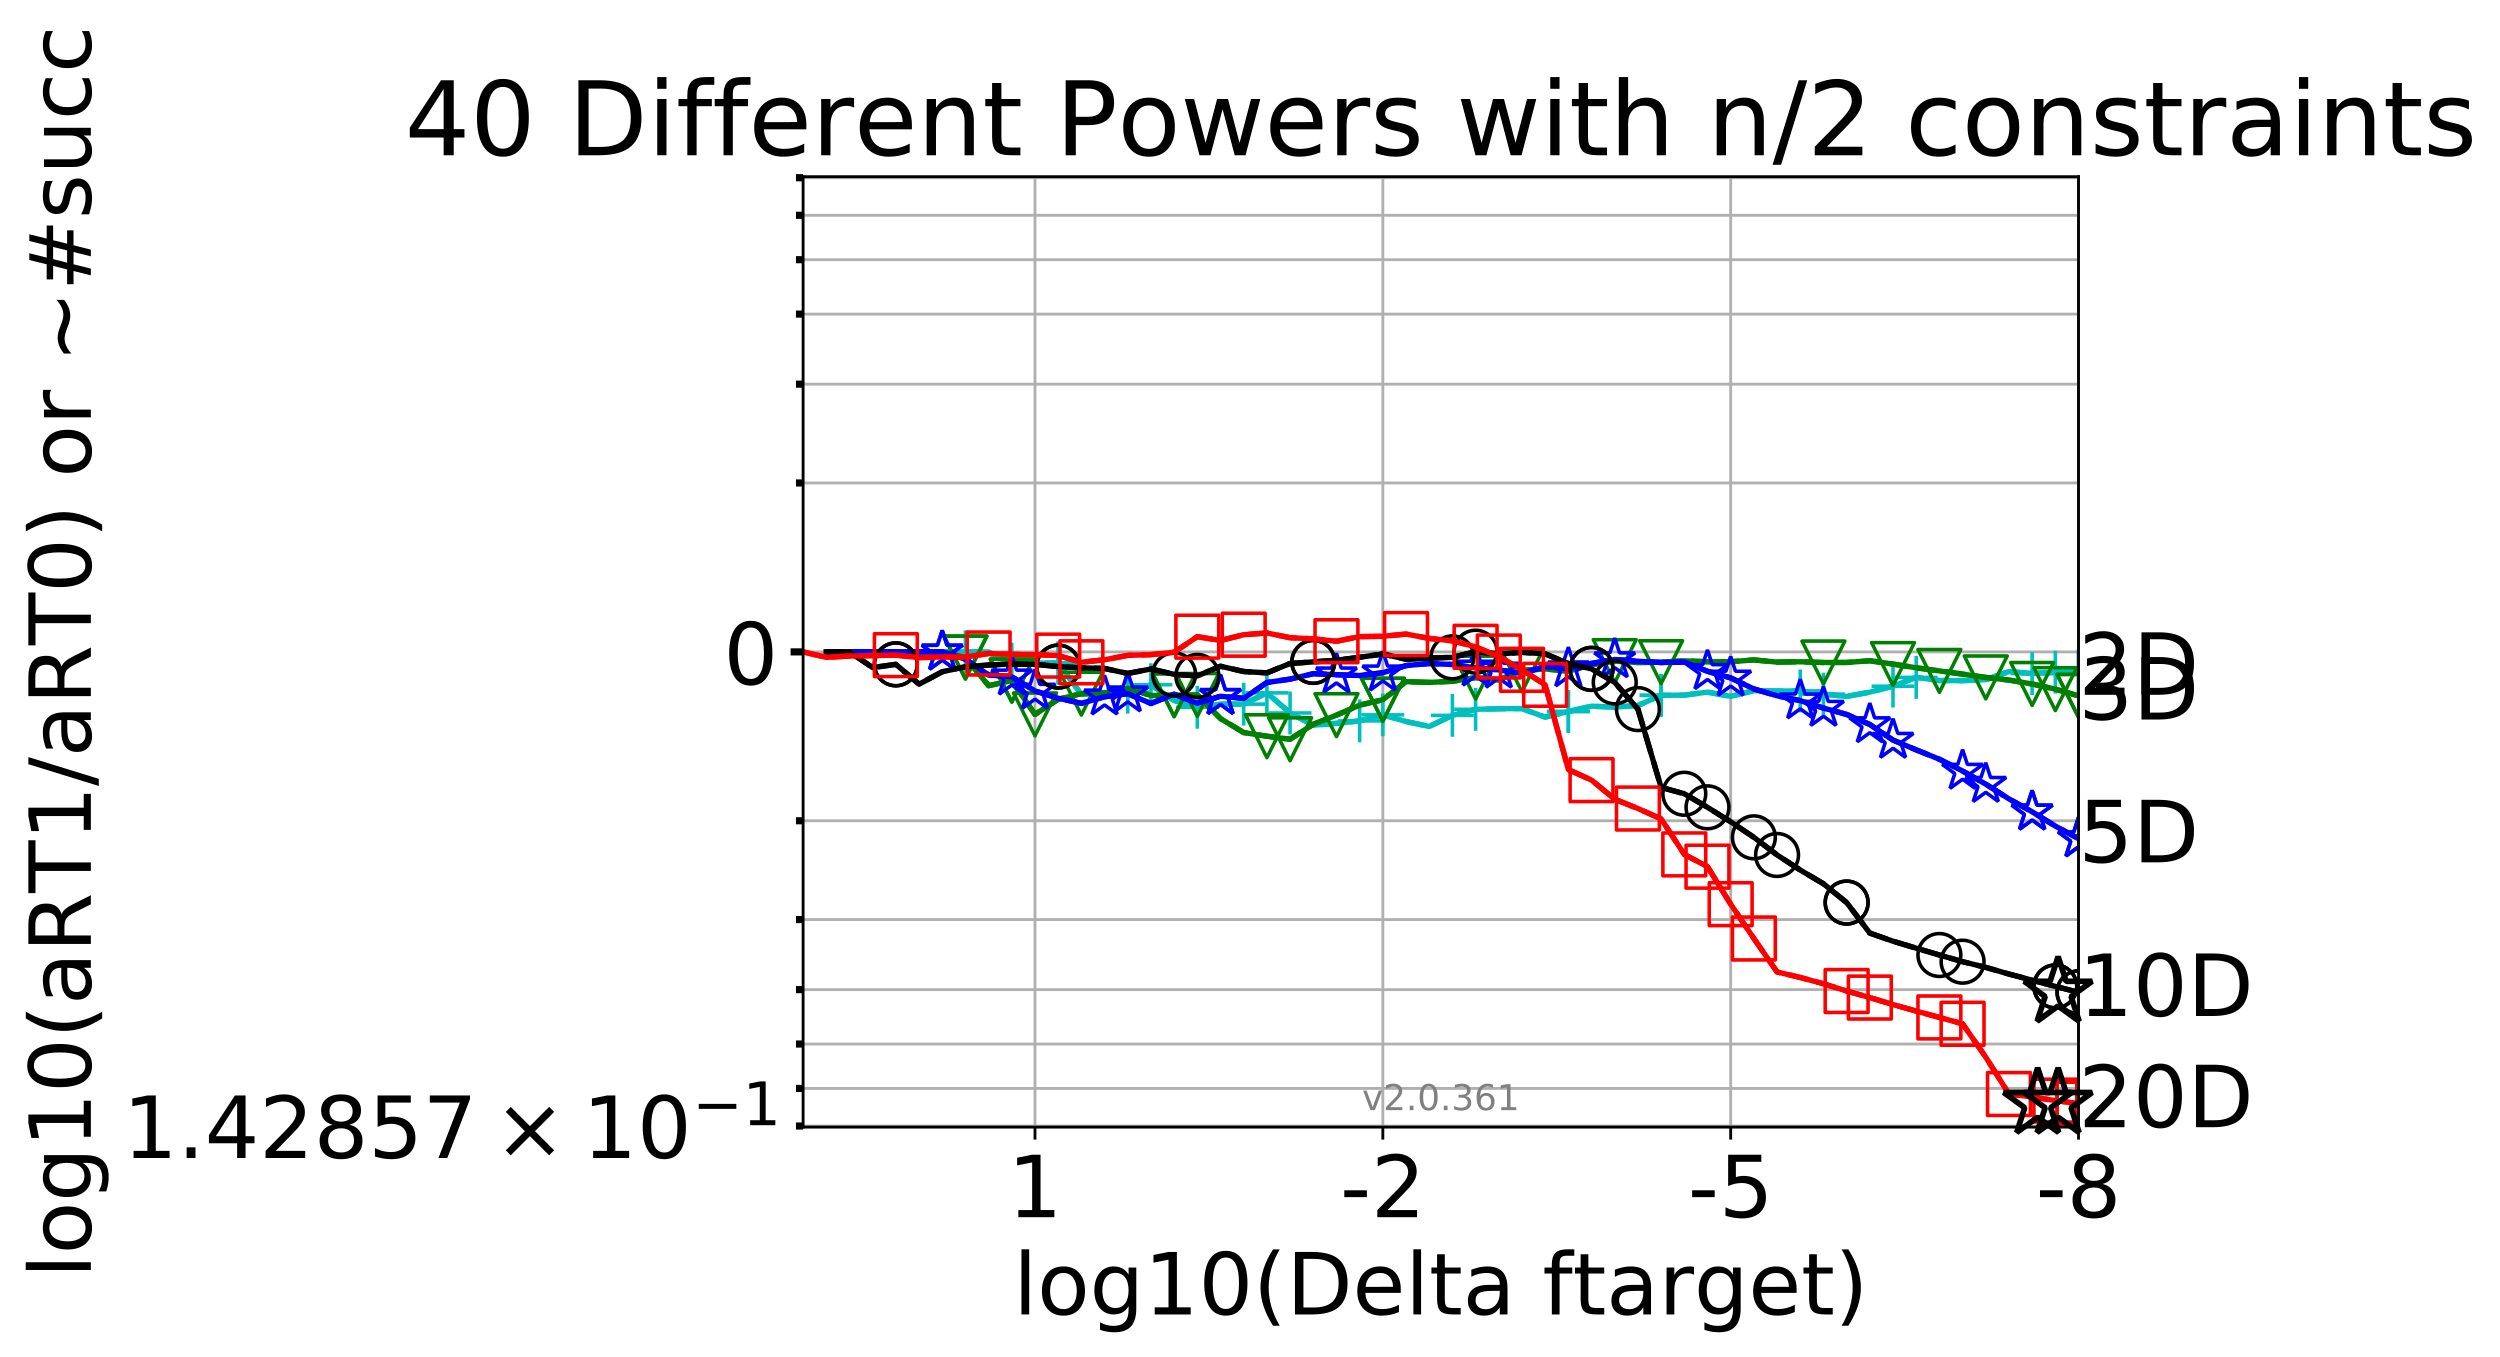 <?xml version="1.0" encoding="utf-8" standalone="no"?>
<!DOCTYPE svg PUBLIC "-//W3C//DTD SVG 1.1//EN"
  "http://www.w3.org/Graphics/SVG/1.1/DTD/svg11.dtd">
<!-- Created with matplotlib (http://matplotlib.org/) -->
<svg height="380pt" version="1.1" viewBox="0 0 700 380" width="700pt" xmlns="http://www.w3.org/2000/svg" xmlns:xlink="http://www.w3.org/1999/xlink">
 <defs>
  <style type="text/css">
*{stroke-linecap:butt;stroke-linejoin:round;}
  </style>
 </defs>
 <g id="figure_1">
  <g id="patch_1">
   <path d="M 0 380.235 
L 700.72 380.235 
L 700.72 0 
L 0 0 
z
" style="fill:#ffffff;"/>
  </g>
  <g id="axes_1">
   <g id="patch_2">
    <path d="M 224.868 315.58 
L 581.987 315.58 
L 581.987 49.468 
L 224.868 49.468 
z
" style="fill:#ffffff;"/>
   </g>
   <g id="matplotlib.axis_1">
    <g id="xtick_1">
     <g id="line2d_1">
      <path clip-path="url(#pddb34db8bb)" d="M 581.987 315.58 
L 581.987 49.468 
" style="fill:none;stroke:#b0b0b0;stroke-linecap:square;stroke-width:0.8;"/>
     </g>
     <g id="line2d_2">
      <defs>
       <path d="M 0 0 
L 0 3.5 
" id="m05d2a1a6bc" style="stroke:#000000;stroke-width:0.8;"/>
      </defs>
      <g>
       <use style="stroke:#000000;stroke-width:0.8;" x="581.987" xlink:href="#m05d2a1a6bc" y="315.58"/>
      </g>
     </g>
     <g id="text_1">
      <!-- -8 -->
      <defs>
       <path d="M 4.891 31.391 
L 31.203 31.391 
L 31.203 23.391 
L 4.891 23.391 
z
" id="DejaVuSans-2d"/>
       <path d="M 31.781 34.625 
Q 24.75 34.625 20.719 30.859 
Q 16.703 27.094 16.703 20.516 
Q 16.703 13.922 20.719 10.156 
Q 24.75 6.391 31.781 6.391 
Q 38.812 6.391 42.859 10.172 
Q 46.922 13.969 46.922 20.516 
Q 46.922 27.094 42.891 30.859 
Q 38.875 34.625 31.781 34.625 
z
M 21.922 38.812 
Q 15.578 40.375 12.031 44.719 
Q 8.5 49.078 8.5 55.328 
Q 8.5 64.062 14.719 69.141 
Q 20.953 74.219 31.781 74.219 
Q 42.672 74.219 48.875 69.141 
Q 55.078 64.062 55.078 55.328 
Q 55.078 49.078 51.531 44.719 
Q 48 40.375 41.703 38.812 
Q 48.828 37.156 52.797 32.312 
Q 56.781 27.484 56.781 20.516 
Q 56.781 9.906 50.312 4.234 
Q 43.844 -1.422 31.781 -1.422 
Q 19.734 -1.422 13.25 4.234 
Q 6.781 9.906 6.781 20.516 
Q 6.781 27.484 10.781 32.312 
Q 14.797 37.156 21.922 38.812 
z
M 18.312 54.391 
Q 18.312 48.734 21.844 45.562 
Q 25.391 42.391 31.781 42.391 
Q 38.141 42.391 41.719 45.562 
Q 45.312 48.734 45.312 54.391 
Q 45.312 60.062 41.719 63.234 
Q 38.141 66.406 31.781 66.406 
Q 25.391 66.406 21.844 63.234 
Q 18.312 60.062 18.312 54.391 
z
" id="DejaVuSans-38"/>
      </defs>
      <g transform="translate(570.023 340.816)scale(0.24 -0.24)">
       <use xlink:href="#DejaVuSans-2d"/>
       <use x="36.084" xlink:href="#DejaVuSans-38"/>
      </g>
     </g>
    </g>
    <g id="xtick_2">
     <g id="line2d_3">
      <path clip-path="url(#pddb34db8bb)" d="M 484.591 315.58 
L 484.591 49.468 
" style="fill:none;stroke:#b0b0b0;stroke-linecap:square;stroke-width:0.8;"/>
     </g>
     <g id="line2d_4">
      <g>
       <use style="stroke:#000000;stroke-width:0.8;" x="484.591" xlink:href="#m05d2a1a6bc" y="315.58"/>
      </g>
     </g>
     <g id="text_2">
      <!-- -5 -->
      <defs>
       <path d="M 10.797 72.906 
L 49.516 72.906 
L 49.516 64.594 
L 19.828 64.594 
L 19.828 46.734 
Q 21.969 47.469 24.109 47.828 
Q 26.266 48.188 28.422 48.188 
Q 40.625 48.188 47.75 41.5 
Q 54.891 34.812 54.891 23.391 
Q 54.891 11.625 47.562 5.094 
Q 40.234 -1.422 26.906 -1.422 
Q 22.312 -1.422 17.547 -0.641 
Q 12.797 0.141 7.719 1.703 
L 7.719 11.625 
Q 12.109 9.234 16.797 8.062 
Q 21.484 6.891 26.703 6.891 
Q 35.156 6.891 40.078 11.328 
Q 45.016 15.766 45.016 23.391 
Q 45.016 31 40.078 35.438 
Q 35.156 39.891 26.703 39.891 
Q 22.75 39.891 18.812 39.016 
Q 14.891 38.141 10.797 36.281 
z
" id="DejaVuSans-35"/>
      </defs>
      <g transform="translate(472.627 340.816)scale(0.24 -0.24)">
       <use xlink:href="#DejaVuSans-2d"/>
       <use x="36.084" xlink:href="#DejaVuSans-35"/>
      </g>
     </g>
    </g>
    <g id="xtick_3">
     <g id="line2d_5">
      <path clip-path="url(#pddb34db8bb)" d="M 387.195 315.58 
L 387.195 49.468 
" style="fill:none;stroke:#b0b0b0;stroke-linecap:square;stroke-width:0.8;"/>
     </g>
     <g id="line2d_6">
      <g>
       <use style="stroke:#000000;stroke-width:0.8;" x="387.195" xlink:href="#m05d2a1a6bc" y="315.58"/>
      </g>
     </g>
     <g id="text_3">
      <!-- -2 -->
      <defs>
       <path d="M 19.188 8.297 
L 53.609 8.297 
L 53.609 0 
L 7.328 0 
L 7.328 8.297 
Q 12.938 14.109 22.625 23.891 
Q 32.328 33.688 34.812 36.531 
Q 39.547 41.844 41.422 45.531 
Q 43.312 49.219 43.312 52.781 
Q 43.312 58.594 39.234 62.25 
Q 35.156 65.922 28.609 65.922 
Q 23.969 65.922 18.812 64.312 
Q 13.672 62.703 7.812 59.422 
L 7.812 69.391 
Q 13.766 71.781 18.938 73 
Q 24.125 74.219 28.422 74.219 
Q 39.75 74.219 46.484 68.547 
Q 53.219 62.891 53.219 53.422 
Q 53.219 48.922 51.531 44.891 
Q 49.859 40.875 45.406 35.406 
Q 44.188 33.984 37.641 27.219 
Q 31.109 20.453 19.188 8.297 
z
" id="DejaVuSans-32"/>
      </defs>
      <g transform="translate(375.23 340.816)scale(0.24 -0.24)">
       <use xlink:href="#DejaVuSans-2d"/>
       <use x="36.084" xlink:href="#DejaVuSans-32"/>
      </g>
     </g>
    </g>
    <g id="xtick_4">
     <g id="line2d_7">
      <path clip-path="url(#pddb34db8bb)" d="M 289.798 315.58 
L 289.798 49.468 
" style="fill:none;stroke:#b0b0b0;stroke-linecap:square;stroke-width:0.8;"/>
     </g>
     <g id="line2d_8">
      <g>
       <use style="stroke:#000000;stroke-width:0.8;" x="289.798" xlink:href="#m05d2a1a6bc" y="315.58"/>
      </g>
     </g>
     <g id="text_4">
      <!-- 1 -->
      <defs>
       <path d="M 12.406 8.297 
L 28.516 8.297 
L 28.516 63.922 
L 10.984 60.406 
L 10.984 69.391 
L 28.422 72.906 
L 38.281 72.906 
L 38.281 8.297 
L 54.391 8.297 
L 54.391 0 
L 12.406 0 
z
" id="DejaVuSans-31"/>
      </defs>
      <g transform="translate(282.163 340.816)scale(0.24 -0.24)">
       <use xlink:href="#DejaVuSans-31"/>
      </g>
     </g>
    </g>
    <g id="text_5">
     <!-- log10(Delta ftarget) -->
     <defs>
      <path d="M 9.422 75.984 
L 18.406 75.984 
L 18.406 0 
L 9.422 0 
z
" id="DejaVuSans-6c"/>
      <path d="M 30.609 48.391 
Q 23.391 48.391 19.188 42.75 
Q 14.984 37.109 14.984 27.297 
Q 14.984 17.484 19.156 11.844 
Q 23.344 6.203 30.609 6.203 
Q 37.797 6.203 41.984 11.859 
Q 46.188 17.531 46.188 27.297 
Q 46.188 37.016 41.984 42.703 
Q 37.797 48.391 30.609 48.391 
z
M 30.609 56 
Q 42.328 56 49.016 48.375 
Q 55.719 40.766 55.719 27.297 
Q 55.719 13.875 49.016 6.219 
Q 42.328 -1.422 30.609 -1.422 
Q 18.844 -1.422 12.172 6.219 
Q 5.516 13.875 5.516 27.297 
Q 5.516 40.766 12.172 48.375 
Q 18.844 56 30.609 56 
z
" id="DejaVuSans-6f"/>
      <path d="M 45.406 27.984 
Q 45.406 37.75 41.375 43.109 
Q 37.359 48.484 30.078 48.484 
Q 22.859 48.484 18.828 43.109 
Q 14.797 37.75 14.797 27.984 
Q 14.797 18.266 18.828 12.891 
Q 22.859 7.516 30.078 7.516 
Q 37.359 7.516 41.375 12.891 
Q 45.406 18.266 45.406 27.984 
z
M 54.391 6.781 
Q 54.391 -7.172 48.188 -13.984 
Q 42 -20.797 29.203 -20.797 
Q 24.469 -20.797 20.266 -20.094 
Q 16.062 -19.391 12.109 -17.922 
L 12.109 -9.188 
Q 16.062 -11.328 19.922 -12.344 
Q 23.781 -13.375 27.781 -13.375 
Q 36.625 -13.375 41.016 -8.766 
Q 45.406 -4.156 45.406 5.172 
L 45.406 9.625 
Q 42.625 4.781 38.281 2.391 
Q 33.938 0 27.875 0 
Q 17.828 0 11.672 7.656 
Q 5.516 15.328 5.516 27.984 
Q 5.516 40.672 11.672 48.328 
Q 17.828 56 27.875 56 
Q 33.938 56 38.281 53.609 
Q 42.625 51.219 45.406 46.391 
L 45.406 54.688 
L 54.391 54.688 
z
" id="DejaVuSans-67"/>
      <path d="M 31.781 66.406 
Q 24.172 66.406 20.328 58.906 
Q 16.5 51.422 16.5 36.375 
Q 16.5 21.391 20.328 13.891 
Q 24.172 6.391 31.781 6.391 
Q 39.453 6.391 43.281 13.891 
Q 47.125 21.391 47.125 36.375 
Q 47.125 51.422 43.281 58.906 
Q 39.453 66.406 31.781 66.406 
z
M 31.781 74.219 
Q 44.047 74.219 50.516 64.516 
Q 56.984 54.828 56.984 36.375 
Q 56.984 17.969 50.516 8.266 
Q 44.047 -1.422 31.781 -1.422 
Q 19.531 -1.422 13.062 8.266 
Q 6.594 17.969 6.594 36.375 
Q 6.594 54.828 13.062 64.516 
Q 19.531 74.219 31.781 74.219 
z
" id="DejaVuSans-30"/>
      <path d="M 31 75.875 
Q 24.469 64.656 21.281 53.656 
Q 18.109 42.672 18.109 31.391 
Q 18.109 20.125 21.312 9.062 
Q 24.516 -2 31 -13.188 
L 23.188 -13.188 
Q 15.875 -1.703 12.234 9.375 
Q 8.594 20.453 8.594 31.391 
Q 8.594 42.281 12.203 53.312 
Q 15.828 64.359 23.188 75.875 
z
" id="DejaVuSans-28"/>
      <path d="M 19.672 64.797 
L 19.672 8.109 
L 31.594 8.109 
Q 46.688 8.109 53.688 14.938 
Q 60.688 21.781 60.688 36.531 
Q 60.688 51.172 53.688 57.984 
Q 46.688 64.797 31.594 64.797 
z
M 9.812 72.906 
L 30.078 72.906 
Q 51.266 72.906 61.172 64.094 
Q 71.094 55.281 71.094 36.531 
Q 71.094 17.672 61.125 8.828 
Q 51.172 0 30.078 0 
L 9.812 0 
z
" id="DejaVuSans-44"/>
      <path d="M 56.203 29.594 
L 56.203 25.203 
L 14.891 25.203 
Q 15.484 15.922 20.484 11.062 
Q 25.484 6.203 34.422 6.203 
Q 39.594 6.203 44.453 7.469 
Q 49.312 8.734 54.109 11.281 
L 54.109 2.781 
Q 49.266 0.734 44.188 -0.344 
Q 39.109 -1.422 33.891 -1.422 
Q 20.797 -1.422 13.156 6.188 
Q 5.516 13.812 5.516 26.812 
Q 5.516 40.234 12.766 48.109 
Q 20.016 56 32.328 56 
Q 43.359 56 49.781 48.891 
Q 56.203 41.797 56.203 29.594 
z
M 47.219 32.234 
Q 47.125 39.594 43.094 43.984 
Q 39.062 48.391 32.422 48.391 
Q 24.906 48.391 20.391 44.141 
Q 15.875 39.891 15.188 32.172 
z
" id="DejaVuSans-65"/>
      <path d="M 18.312 70.219 
L 18.312 54.688 
L 36.812 54.688 
L 36.812 47.703 
L 18.312 47.703 
L 18.312 18.016 
Q 18.312 11.328 20.141 9.422 
Q 21.969 7.516 27.594 7.516 
L 36.812 7.516 
L 36.812 0 
L 27.594 0 
Q 17.188 0 13.234 3.875 
Q 9.281 7.766 9.281 18.016 
L 9.281 47.703 
L 2.688 47.703 
L 2.688 54.688 
L 9.281 54.688 
L 9.281 70.219 
z
" id="DejaVuSans-74"/>
      <path d="M 34.281 27.484 
Q 23.391 27.484 19.188 25 
Q 14.984 22.516 14.984 16.5 
Q 14.984 11.719 18.141 8.906 
Q 21.297 6.109 26.703 6.109 
Q 34.188 6.109 38.703 11.406 
Q 43.219 16.703 43.219 25.484 
L 43.219 27.484 
z
M 52.203 31.203 
L 52.203 0 
L 43.219 0 
L 43.219 8.297 
Q 40.141 3.328 35.547 0.953 
Q 30.953 -1.422 24.312 -1.422 
Q 15.922 -1.422 10.953 3.297 
Q 6 8.016 6 15.922 
Q 6 25.141 12.172 29.828 
Q 18.359 34.516 30.609 34.516 
L 43.219 34.516 
L 43.219 35.406 
Q 43.219 41.609 39.141 45 
Q 35.062 48.391 27.688 48.391 
Q 23 48.391 18.547 47.266 
Q 14.109 46.141 10.016 43.891 
L 10.016 52.203 
Q 14.938 54.109 19.578 55.047 
Q 24.219 56 28.609 56 
Q 40.484 56 46.344 49.844 
Q 52.203 43.703 52.203 31.203 
z
" id="DejaVuSans-61"/>
      <path id="DejaVuSans-20"/>
      <path d="M 37.109 75.984 
L 37.109 68.5 
L 28.516 68.5 
Q 23.688 68.5 21.797 66.547 
Q 19.922 64.594 19.922 59.516 
L 19.922 54.688 
L 34.719 54.688 
L 34.719 47.703 
L 19.922 47.703 
L 19.922 0 
L 10.891 0 
L 10.891 47.703 
L 2.297 47.703 
L 2.297 54.688 
L 10.891 54.688 
L 10.891 58.5 
Q 10.891 67.625 15.141 71.797 
Q 19.391 75.984 28.609 75.984 
z
" id="DejaVuSans-66"/>
      <path d="M 41.109 46.297 
Q 39.594 47.172 37.812 47.578 
Q 36.031 48 33.891 48 
Q 26.266 48 22.188 43.047 
Q 18.109 38.094 18.109 28.812 
L 18.109 0 
L 9.078 0 
L 9.078 54.688 
L 18.109 54.688 
L 18.109 46.188 
Q 20.953 51.172 25.484 53.578 
Q 30.031 56 36.531 56 
Q 37.453 56 38.578 55.875 
Q 39.703 55.766 41.062 55.516 
z
" id="DejaVuSans-72"/>
      <path d="M 8.016 75.875 
L 15.828 75.875 
Q 23.141 64.359 26.781 53.312 
Q 30.422 42.281 30.422 31.391 
Q 30.422 20.453 26.781 9.375 
Q 23.141 -1.703 15.828 -13.188 
L 8.016 -13.188 
Q 14.5 -2 17.703 9.062 
Q 20.906 20.125 20.906 31.391 
Q 20.906 42.672 17.703 53.656 
Q 14.5 64.656 8.016 75.875 
z
" id="DejaVuSans-29"/>
     </defs>
     <g transform="translate(283.752 368.043)scale(0.24 -0.24)">
      <use xlink:href="#DejaVuSans-6c"/>
      <use x="27.783" xlink:href="#DejaVuSans-6f"/>
      <use x="88.965" xlink:href="#DejaVuSans-67"/>
      <use x="152.441" xlink:href="#DejaVuSans-31"/>
      <use x="216.064" xlink:href="#DejaVuSans-30"/>
      <use x="279.688" xlink:href="#DejaVuSans-28"/>
      <use x="318.701" xlink:href="#DejaVuSans-44"/>
      <use x="395.703" xlink:href="#DejaVuSans-65"/>
      <use x="457.227" xlink:href="#DejaVuSans-6c"/>
      <use x="485.01" xlink:href="#DejaVuSans-74"/>
      <use x="524.219" xlink:href="#DejaVuSans-61"/>
      <use x="585.498" xlink:href="#DejaVuSans-20"/>
      <use x="617.285" xlink:href="#DejaVuSans-66"/>
      <use x="652.475" xlink:href="#DejaVuSans-74"/>
      <use x="691.684" xlink:href="#DejaVuSans-61"/>
      <use x="752.963" xlink:href="#DejaVuSans-72"/>
      <use x="794.061" xlink:href="#DejaVuSans-67"/>
      <use x="857.537" xlink:href="#DejaVuSans-65"/>
      <use x="919.061" xlink:href="#DejaVuSans-74"/>
      <use x="958.27" xlink:href="#DejaVuSans-29"/>
     </g>
    </g>
   </g>
   <g id="matplotlib.axis_2">
    <g id="ytick_1">
     <g id="line2d_9">
      <path clip-path="url(#pddb34db8bb)" d="M 224.868 182.524 
L 581.987 182.524 
" style="fill:none;stroke:#b0b0b0;stroke-linecap:square;stroke-width:0.8;"/>
     </g>
     <g id="line2d_10">
      <defs>
       <path d="M 0 0 
L -3.5 0 
" id="m5d6f690efb" style="stroke:#000000;stroke-width:2;"/>
      </defs>
      <g>
       <use style="stroke:#000000;stroke-width:2;" x="224.868" xlink:href="#m5d6f690efb" y="182.524"/>
      </g>
     </g>
     <g id="text_6">
      <!-- 0 -->
      <g transform="translate(202.597 191.642)scale(0.24 -0.24)">
       <use xlink:href="#DejaVuSans-30"/>
      </g>
     </g>
    </g>
    <g id="ytick_2">
     <g id="line2d_11">
      <path clip-path="url(#pddb34db8bb)" d="M 224.868 315.281 
L 581.987 315.281 
" style="fill:none;stroke:#b0b0b0;stroke-linecap:square;stroke-width:0.8;"/>
     </g>
     <g id="line2d_12">
      <defs>
       <path d="M 0 0 
L -2 0 
" id="m8160ceaca9" style="stroke:#000000;stroke-width:2;"/>
      </defs>
      <g>
       <use style="stroke:#000000;stroke-width:2;" x="224.868" xlink:href="#m8160ceaca9" y="315.281"/>
      </g>
     </g>
     <g id="text_7">
      <!-- $\mathdefault{1.42857\times10^{-1}}$ -->
      <defs>
       <path d="M 10.688 12.406 
L 21 12.406 
L 21 0 
L 10.688 0 
z
" id="DejaVuSans-2e"/>
       <path d="M 37.797 64.312 
L 12.891 25.391 
L 37.797 25.391 
z
M 35.203 72.906 
L 47.609 72.906 
L 47.609 25.391 
L 58.016 25.391 
L 58.016 17.188 
L 47.609 17.188 
L 47.609 0 
L 37.797 0 
L 37.797 17.188 
L 4.891 17.188 
L 4.891 26.703 
z
" id="DejaVuSans-34"/>
       <path d="M 8.203 72.906 
L 55.078 72.906 
L 55.078 68.703 
L 28.609 0 
L 18.312 0 
L 43.219 64.594 
L 8.203 64.594 
z
" id="DejaVuSans-37"/>
       <path d="M 70.125 53.719 
L 47.797 31.297 
L 70.125 8.984 
L 64.312 3.078 
L 41.891 25.484 
L 19.484 3.078 
L 13.719 8.984 
L 35.984 31.297 
L 13.719 53.719 
L 19.484 59.625 
L 41.891 37.203 
L 64.312 59.625 
z
" id="DejaVuSans-d7"/>
       <path d="M 10.594 35.5 
L 73.188 35.5 
L 73.188 27.203 
L 10.594 27.203 
z
" id="DejaVuSans-2212"/>
      </defs>
      <g transform="translate(34.428 324.399)scale(0.24 -0.24)">
       <use transform="translate(0 0.684)" xlink:href="#DejaVuSans-31"/>
       <use transform="translate(63.623 0.684)" xlink:href="#DejaVuSans-2e"/>
       <use transform="translate(95.41 0.684)" xlink:href="#DejaVuSans-34"/>
       <use transform="translate(159.033 0.684)" xlink:href="#DejaVuSans-32"/>
       <use transform="translate(222.656 0.684)" xlink:href="#DejaVuSans-38"/>
       <use transform="translate(286.279 0.684)" xlink:href="#DejaVuSans-35"/>
       <use transform="translate(349.793 0.684)" xlink:href="#DejaVuSans-37"/>
       <use transform="translate(432.898 0.684)" xlink:href="#DejaVuSans-d7"/>
       <use transform="translate(536.17 0.684)" xlink:href="#DejaVuSans-31"/>
       <use transform="translate(599.793 0.684)" xlink:href="#DejaVuSans-30"/>
       <use transform="translate(664.373 38.966)scale(0.7)" xlink:href="#DejaVuSans-2212"/>
       <use transform="translate(723.025 38.966)scale(0.7)" xlink:href="#DejaVuSans-31"/>
      </g>
     </g>
    </g>
    <g id="ytick_3">
     <g id="line2d_13">
      <path clip-path="url(#pddb34db8bb)" d="M 224.868 304.764 
L 581.987 304.764 
" style="fill:none;stroke:#b0b0b0;stroke-linecap:square;stroke-width:0.8;"/>
     </g>
     <g id="line2d_14">
      <g>
       <use style="stroke:#000000;stroke-width:2;" x="224.868" xlink:href="#m8160ceaca9" y="304.764"/>
      </g>
     </g>
    </g>
    <g id="ytick_4">
     <g id="line2d_15">
      <path clip-path="url(#pddb34db8bb)" d="M 224.868 292.326 
L 581.987 292.326 
" style="fill:none;stroke:#b0b0b0;stroke-linecap:square;stroke-width:0.8;"/>
     </g>
     <g id="line2d_16">
      <g>
       <use style="stroke:#000000;stroke-width:2;" x="224.868" xlink:href="#m8160ceaca9" y="292.326"/>
      </g>
     </g>
    </g>
    <g id="ytick_5">
     <g id="line2d_17">
      <path clip-path="url(#pddb34db8bb)" d="M 224.868 277.102 
L 581.987 277.102 
" style="fill:none;stroke:#b0b0b0;stroke-linecap:square;stroke-width:0.8;"/>
     </g>
     <g id="line2d_18">
      <g>
       <use style="stroke:#000000;stroke-width:2;" x="224.868" xlink:href="#m8160ceaca9" y="277.102"/>
      </g>
     </g>
    </g>
    <g id="ytick_6">
     <g id="line2d_19">
      <path clip-path="url(#pddb34db8bb)" d="M 224.868 257.475 
L 581.987 257.475 
" style="fill:none;stroke:#b0b0b0;stroke-linecap:square;stroke-width:0.8;"/>
     </g>
     <g id="line2d_20">
      <g>
       <use style="stroke:#000000;stroke-width:2;" x="224.868" xlink:href="#m8160ceaca9" y="257.475"/>
      </g>
     </g>
    </g>
    <g id="ytick_7">
     <g id="line2d_21">
      <path clip-path="url(#pddb34db8bb)" d="M 224.868 229.813 
L 581.987 229.813 
" style="fill:none;stroke:#b0b0b0;stroke-linecap:square;stroke-width:0.8;"/>
     </g>
     <g id="line2d_22">
      <g>
       <use style="stroke:#000000;stroke-width:2;" x="224.868" xlink:href="#m8160ceaca9" y="229.813"/>
      </g>
     </g>
    </g>
    <g id="ytick_8">
     <g id="line2d_23">
      <path clip-path="url(#pddb34db8bb)" d="M 224.868 135.235 
L 581.987 135.235 
" style="fill:none;stroke:#b0b0b0;stroke-linecap:square;stroke-width:0.8;"/>
     </g>
     <g id="line2d_24">
      <g>
       <use style="stroke:#000000;stroke-width:2;" x="224.868" xlink:href="#m8160ceaca9" y="135.235"/>
      </g>
     </g>
    </g>
    <g id="ytick_9">
     <g id="line2d_25">
      <path clip-path="url(#pddb34db8bb)" d="M 224.868 107.572 
L 581.987 107.572 
" style="fill:none;stroke:#b0b0b0;stroke-linecap:square;stroke-width:0.8;"/>
     </g>
     <g id="line2d_26">
      <g>
       <use style="stroke:#000000;stroke-width:2;" x="224.868" xlink:href="#m8160ceaca9" y="107.572"/>
      </g>
     </g>
    </g>
    <g id="ytick_10">
     <g id="line2d_27">
      <path clip-path="url(#pddb34db8bb)" d="M 224.868 87.945 
L 581.987 87.945 
" style="fill:none;stroke:#b0b0b0;stroke-linecap:square;stroke-width:0.8;"/>
     </g>
     <g id="line2d_28">
      <g>
       <use style="stroke:#000000;stroke-width:2;" x="224.868" xlink:href="#m8160ceaca9" y="87.945"/>
      </g>
     </g>
    </g>
    <g id="ytick_11">
     <g id="line2d_29">
      <path clip-path="url(#pddb34db8bb)" d="M 224.868 72.722 
L 581.987 72.722 
" style="fill:none;stroke:#b0b0b0;stroke-linecap:square;stroke-width:0.8;"/>
     </g>
     <g id="line2d_30">
      <g>
       <use style="stroke:#000000;stroke-width:2;" x="224.868" xlink:href="#m8160ceaca9" y="72.722"/>
      </g>
     </g>
    </g>
    <g id="ytick_12">
     <g id="line2d_31">
      <path clip-path="url(#pddb34db8bb)" d="M 224.868 60.283 
L 581.987 60.283 
" style="fill:none;stroke:#b0b0b0;stroke-linecap:square;stroke-width:0.8;"/>
     </g>
     <g id="line2d_32">
      <g>
       <use style="stroke:#000000;stroke-width:2;" x="224.868" xlink:href="#m8160ceaca9" y="60.283"/>
      </g>
     </g>
    </g>
    <g id="ytick_13">
     <g id="line2d_33">
      <path clip-path="url(#pddb34db8bb)" d="M 224.868 49.766 
L 581.987 49.766 
" style="fill:none;stroke:#b0b0b0;stroke-linecap:square;stroke-width:0.8;"/>
     </g>
     <g id="line2d_34">
      <g>
       <use style="stroke:#000000;stroke-width:2;" x="224.868" xlink:href="#m8160ceaca9" y="49.766"/>
      </g>
     </g>
    </g>
    <g id="text_8">
     <!-- log10(aRT1/aRT0) or ~#succ -->
     <defs>
      <path d="M 44.391 34.188 
Q 47.562 33.109 50.562 29.594 
Q 53.562 26.078 56.594 19.922 
L 66.609 0 
L 56 0 
L 46.688 18.703 
Q 43.062 26.031 39.672 28.422 
Q 36.281 30.812 30.422 30.812 
L 19.672 30.812 
L 19.672 0 
L 9.812 0 
L 9.812 72.906 
L 32.078 72.906 
Q 44.578 72.906 50.734 67.672 
Q 56.891 62.453 56.891 51.906 
Q 56.891 45.016 53.688 40.469 
Q 50.484 35.938 44.391 34.188 
z
M 19.672 64.797 
L 19.672 38.922 
L 32.078 38.922 
Q 39.203 38.922 42.844 42.219 
Q 46.484 45.516 46.484 51.906 
Q 46.484 58.297 42.844 61.547 
Q 39.203 64.797 32.078 64.797 
z
" id="DejaVuSans-52"/>
      <path d="M -0.297 72.906 
L 61.375 72.906 
L 61.375 64.594 
L 35.5 64.594 
L 35.5 0 
L 25.594 0 
L 25.594 64.594 
L -0.297 64.594 
z
" id="DejaVuSans-54"/>
      <path d="M 25.391 72.906 
L 33.688 72.906 
L 8.297 -9.281 
L 0 -9.281 
z
" id="DejaVuSans-2f"/>
      <path d="M 73.188 39.891 
L 73.188 31.203 
Q 68.062 27.344 63.688 25.688 
Q 59.328 24.031 54.594 24.031 
Q 49.219 24.031 42.094 26.906 
Q 41.547 27.094 41.312 27.203 
Q 40.969 27.344 40.234 27.594 
Q 32.672 30.609 28.078 30.609 
Q 23.781 30.609 19.578 28.734 
Q 15.375 26.859 10.594 22.797 
L 10.594 31.5 
Q 15.719 35.359 20.094 37.031 
Q 24.469 38.719 29.203 38.719 
Q 34.578 38.719 41.75 35.797 
Q 42.234 35.594 42.484 35.5 
Q 42.875 35.359 43.562 35.109 
Q 51.125 32.078 55.719 32.078 
Q 59.906 32.078 64.031 33.938 
Q 68.172 35.797 73.188 39.891 
z
" id="DejaVuSans-7e"/>
      <path d="M 51.125 44 
L 36.922 44 
L 32.812 27.688 
L 47.125 27.688 
z
M 43.797 71.781 
L 38.719 51.516 
L 52.984 51.516 
L 58.109 71.781 
L 65.922 71.781 
L 60.891 51.516 
L 76.125 51.516 
L 76.125 44 
L 58.984 44 
L 54.984 27.688 
L 70.516 27.688 
L 70.516 20.219 
L 53.078 20.219 
L 48 0 
L 40.188 0 
L 45.219 20.219 
L 30.906 20.219 
L 25.875 0 
L 18.016 0 
L 23.094 20.219 
L 7.719 20.219 
L 7.719 27.688 
L 24.906 27.688 
L 29 44 
L 13.281 44 
L 13.281 51.516 
L 30.906 51.516 
L 35.891 71.781 
z
" id="DejaVuSans-23"/>
      <path d="M 44.281 53.078 
L 44.281 44.578 
Q 40.484 46.531 36.375 47.5 
Q 32.281 48.484 27.875 48.484 
Q 21.188 48.484 17.844 46.438 
Q 14.5 44.391 14.5 40.281 
Q 14.5 37.156 16.891 35.375 
Q 19.281 33.594 26.516 31.984 
L 29.594 31.297 
Q 39.156 29.25 43.188 25.516 
Q 47.219 21.781 47.219 15.094 
Q 47.219 7.469 41.188 3.016 
Q 35.156 -1.422 24.609 -1.422 
Q 20.219 -1.422 15.453 -0.562 
Q 10.688 0.297 5.422 2 
L 5.422 11.281 
Q 10.406 8.688 15.234 7.391 
Q 20.062 6.109 24.812 6.109 
Q 31.156 6.109 34.562 8.281 
Q 37.984 10.453 37.984 14.406 
Q 37.984 18.062 35.516 20.016 
Q 33.062 21.969 24.703 23.781 
L 21.578 24.516 
Q 13.234 26.266 9.516 29.906 
Q 5.812 33.547 5.812 39.891 
Q 5.812 47.609 11.281 51.797 
Q 16.75 56 26.812 56 
Q 31.781 56 36.172 55.266 
Q 40.578 54.547 44.281 53.078 
z
" id="DejaVuSans-73"/>
      <path d="M 8.5 21.578 
L 8.5 54.688 
L 17.484 54.688 
L 17.484 21.922 
Q 17.484 14.156 20.5 10.266 
Q 23.531 6.391 29.594 6.391 
Q 36.859 6.391 41.078 11.031 
Q 45.312 15.672 45.312 23.688 
L 45.312 54.688 
L 54.297 54.688 
L 54.297 0 
L 45.312 0 
L 45.312 8.406 
Q 42.047 3.422 37.719 1 
Q 33.406 -1.422 27.688 -1.422 
Q 18.266 -1.422 13.375 4.438 
Q 8.5 10.297 8.5 21.578 
z
M 31.109 56 
z
" id="DejaVuSans-75"/>
      <path d="M 48.781 52.594 
L 48.781 44.188 
Q 44.969 46.297 41.141 47.344 
Q 37.312 48.391 33.406 48.391 
Q 24.656 48.391 19.812 42.844 
Q 14.984 37.312 14.984 27.297 
Q 14.984 17.281 19.812 11.734 
Q 24.656 6.203 33.406 6.203 
Q 37.312 6.203 41.141 7.25 
Q 44.969 8.297 48.781 10.406 
L 48.781 2.094 
Q 45.016 0.344 40.984 -0.531 
Q 36.969 -1.422 32.422 -1.422 
Q 20.062 -1.422 12.781 6.344 
Q 5.516 14.109 5.516 27.297 
Q 5.516 40.672 12.859 48.328 
Q 20.219 56 33.016 56 
Q 37.156 56 41.109 55.141 
Q 45.062 54.297 48.781 52.594 
z
" id="DejaVuSans-63"/>
     </defs>
     <g transform="translate(25.436 357.848)rotate(-90)scale(0.24 -0.24)">
      <use xlink:href="#DejaVuSans-6c"/>
      <use x="27.783" xlink:href="#DejaVuSans-6f"/>
      <use x="88.965" xlink:href="#DejaVuSans-67"/>
      <use x="152.441" xlink:href="#DejaVuSans-31"/>
      <use x="216.064" xlink:href="#DejaVuSans-30"/>
      <use x="279.688" xlink:href="#DejaVuSans-28"/>
      <use x="318.701" xlink:href="#DejaVuSans-61"/>
      <use x="379.98" xlink:href="#DejaVuSans-52"/>
      <use x="449.354" xlink:href="#DejaVuSans-54"/>
      <use x="510.438" xlink:href="#DejaVuSans-31"/>
      <use x="574.061" xlink:href="#DejaVuSans-2f"/>
      <use x="607.752" xlink:href="#DejaVuSans-61"/>
      <use x="669.031" xlink:href="#DejaVuSans-52"/>
      <use x="738.404" xlink:href="#DejaVuSans-54"/>
      <use x="799.488" xlink:href="#DejaVuSans-30"/>
      <use x="863.111" xlink:href="#DejaVuSans-29"/>
      <use x="902.125" xlink:href="#DejaVuSans-20"/>
      <use x="933.912" xlink:href="#DejaVuSans-6f"/>
      <use x="995.094" xlink:href="#DejaVuSans-72"/>
      <use x="1036.207" xlink:href="#DejaVuSans-20"/>
      <use x="1067.994" xlink:href="#DejaVuSans-7e"/>
      <use x="1151.783" xlink:href="#DejaVuSans-23"/>
      <use x="1235.572" xlink:href="#DejaVuSans-73"/>
      <use x="1287.672" xlink:href="#DejaVuSans-75"/>
      <use x="1351.051" xlink:href="#DejaVuSans-63"/>
      <use x="1406.031" xlink:href="#DejaVuSans-63"/>
     </g>
    </g>
   </g>
   <g id="line2d_35">
    <path clip-path="url(#pddb34db8bb)" d="M 237.854 182.524 
L 244.347 182.524 
L 250.84 182.524 
L 257.333 182.524 
L 263.826 182.524 
L 270.319 182.524 
L 276.812 182.524 
L 283.305 185.979 
L 289.798 185.661 
L 296.291 185.625 
L 302.785 194.441 
L 309.278 193.921 
L 315.771 193.803 
L 322.264 191.722 
L 328.757 196.136 
L 335.25 198.037 
L 341.743 197.148 
L 348.236 197.162 
L 354.729 194.006 
L 361.222 199.629 
L 367.716 203.07 
L 374.209 202.54 
L 380.702 201.849 
L 387.195 200.152 
L 393.688 202.028 
L 400.181 203.415 
L 406.674 200.302 
L 413.167 198.607 
L 419.66 198.456 
L 426.153 198.402 
L 432.646 200.795 
L 439.139 199.22 
L 445.633 197.723 
L 452.126 198.005 
L 458.619 197.54 
L 465.112 194.693 
L 471.605 194.634 
L 478.098 193.801 
L 484.591 194.978 
L 491.084 193.368 
L 497.577 193.49 
L 504.07 193.456 
L 510.563 194.355 
L 517.057 195.006 
L 523.55 193.803 
L 530.043 192.134 
L 536.536 189.674 
L 543.029 190.551 
L 549.522 190.584 
L 556.015 190.31 
L 562.508 188.021 
L 569.001 188.612 
L 575.494 188.212 
L 581.987 187.919 
" style="fill:none;stroke:#00bfbf;stroke-dasharray:5.55,2.4;stroke-dashoffset:0;stroke-width:1.5;"/>
   </g>
   <g id="line2d_36">
    <defs>
     <path d="M -6 0 
L 6 0 
M 0 6 
L 0 -6 
" id="m2868692080" style="stroke:#00bfbf;"/>
    </defs>
    <g clip-path="url(#pddb34db8bb)">
     <use style="fill:none;stroke:#00bfbf;" x="270.319" xlink:href="#m2868692080" y="182.524"/>
     <use style="fill:none;stroke:#00bfbf;" x="296.291" xlink:href="#m2868692080" y="185.625"/>
     <use style="fill:none;stroke:#00bfbf;" x="315.771" xlink:href="#m2868692080" y="193.803"/>
     <use style="fill:none;stroke:#00bfbf;" x="335.25" xlink:href="#m2868692080" y="198.037"/>
     <use style="fill:none;stroke:#00bfbf;" x="354.729" xlink:href="#m2868692080" y="194.006"/>
     <use style="fill:none;stroke:#00bfbf;" x="380.702" xlink:href="#m2868692080" y="201.849"/>
     <use style="fill:none;stroke:#00bfbf;" x="406.674" xlink:href="#m2868692080" y="200.302"/>
     <use style="fill:none;stroke:#00bfbf;" x="439.139" xlink:href="#m2868692080" y="199.22"/>
     <use style="fill:none;stroke:#00bfbf;" x="465.112" xlink:href="#m2868692080" y="194.693"/>
     <use style="fill:none;stroke:#00bfbf;" x="504.07" xlink:href="#m2868692080" y="193.456"/>
     <use style="fill:none;stroke:#00bfbf;" x="530.043" xlink:href="#m2868692080" y="192.134"/>
     <use style="fill:none;stroke:#00bfbf;" x="569.001" xlink:href="#m2868692080" y="188.612"/>
     <use style="fill:none;stroke:#00bfbf;" x="581.987" xlink:href="#m2868692080" y="187.919"/>
    </g>
   </g>
   <g id="line2d_37"/>
   <g id="line2d_38">
    <path clip-path="url(#pddb34db8bb)" d="M 237.854 182.524 
L 244.347 182.524 
L 250.84 182.524 
L 257.333 182.524 
L 263.826 182.524 
L 270.319 182.524 
L 276.812 182.524 
L 283.305 185.979 
L 289.798 185.661 
L 296.291 185.625 
L 302.785 194.441 
L 309.278 193.921 
L 315.771 193.803 
L 322.264 191.722 
L 328.757 196.136 
L 335.25 198.037 
L 341.743 197.148 
L 348.236 197.162 
L 354.729 194.006 
L 361.222 199.629 
L 367.716 203.07 
L 374.209 202.54 
L 380.702 201.849 
L 387.195 200.152 
L 393.688 202.028 
L 400.181 203.415 
L 406.674 200.302 
L 413.167 198.607 
L 419.66 198.456 
L 426.153 198.402 
L 432.646 200.795 
L 439.139 199.22 
L 445.633 197.723 
L 452.126 198.005 
L 458.619 197.54 
L 465.112 194.693 
L 471.605 194.634 
L 478.098 193.801 
L 484.591 194.978 
L 491.084 193.368 
L 497.577 193.49 
L 504.07 193.456 
L 510.563 194.355 
L 517.057 195.006 
L 523.55 193.803 
L 530.043 192.134 
L 536.536 189.674 
L 543.029 190.551 
L 549.522 190.584 
L 556.015 190.31 
L 562.508 188.021 
L 569.001 188.612 
L 575.494 188.212 
L 581.987 187.919 
" style="fill:none;stroke:#00bfbf;stroke-linecap:square;stroke-width:1.5;"/>
   </g>
   <g id="line2d_39">
    <g clip-path="url(#pddb34db8bb)">
     <use style="fill:none;stroke:#00bfbf;" x="283.305" xlink:href="#m2868692080" y="185.979"/>
     <use style="fill:none;stroke:#00bfbf;" x="296.291" xlink:href="#m2868692080" y="185.625"/>
     <use style="fill:none;stroke:#00bfbf;" x="322.264" xlink:href="#m2868692080" y="191.722"/>
     <use style="fill:none;stroke:#00bfbf;" x="348.236" xlink:href="#m2868692080" y="197.162"/>
     <use style="fill:none;stroke:#00bfbf;" x="361.222" xlink:href="#m2868692080" y="199.629"/>
     <use style="fill:none;stroke:#00bfbf;" x="387.195" xlink:href="#m2868692080" y="200.152"/>
     <use style="fill:none;stroke:#00bfbf;" x="413.167" xlink:href="#m2868692080" y="198.607"/>
     <use style="fill:none;stroke:#00bfbf;" x="439.139" xlink:href="#m2868692080" y="199.22"/>
     <use style="fill:none;stroke:#00bfbf;" x="465.112" xlink:href="#m2868692080" y="194.693"/>
     <use style="fill:none;stroke:#00bfbf;" x="510.563" xlink:href="#m2868692080" y="194.355"/>
     <use style="fill:none;stroke:#00bfbf;" x="536.536" xlink:href="#m2868692080" y="189.674"/>
     <use style="fill:none;stroke:#00bfbf;" x="575.494" xlink:href="#m2868692080" y="188.212"/>
     <use style="fill:none;stroke:#00bfbf;" x="581.987" xlink:href="#m2868692080" y="187.919"/>
    </g>
   </g>
   <g id="line2d_40">
    <path clip-path="url(#pddb34db8bb)" d="M 231.361 182.524 
L 237.854 182.524 
L 244.347 182.524 
L 250.84 182.524 
L 257.333 182.524 
L 263.826 182.524 
L 270.319 184.11 
L 276.812 191.996 
L 283.305 190.559 
L 289.798 200.038 
L 296.291 195.797 
L 302.785 194.211 
L 309.278 194.054 
L 315.771 192.676 
L 322.264 194.751 
L 328.757 194.642 
L 335.25 194.595 
L 341.743 201.208 
L 348.236 205.118 
L 354.729 206.141 
L 361.222 206.983 
L 367.716 202.8 
L 374.209 200.241 
L 380.702 197.434 
L 387.195 195.92 
L 393.688 190.866 
L 400.181 191.072 
L 406.674 190.761 
L 413.167 189.729 
L 419.66 190.364 
L 426.153 187.711 
L 432.646 187.31 
L 439.139 187.936 
L 445.633 186.113 
L 452.126 185.116 
L 458.619 185.511 
L 465.112 185.411 
L 471.605 185.04 
L 478.098 185.287 
L 484.591 185.283 
L 491.084 184.778 
L 497.577 185.388 
L 504.07 185.295 
L 510.563 185.503 
L 517.057 185.486 
L 523.55 185.018 
L 530.043 185.937 
L 536.536 186.983 
L 543.029 187.857 
L 549.522 188.751 
L 556.015 189.68 
L 562.508 190.425 
L 569.001 191.513 
L 575.494 192.956 
L 581.987 194.844 
" style="fill:none;stroke:#008000;stroke-dasharray:5.55,2.4;stroke-dashoffset:0;stroke-width:1.5;"/>
   </g>
   <g id="line2d_41">
    <defs>
     <path d="M -0 6 
L 6 -6 
L -6 -6 
z
" id="mf039448b6b" style="stroke:#008000;stroke-linejoin:miter;"/>
    </defs>
    <g clip-path="url(#pddb34db8bb)">
     <use style="fill:none;stroke:#008000;stroke-linejoin:miter;" x="270.319" xlink:href="#mf039448b6b" y="184.11"/>
     <use style="fill:none;stroke:#008000;stroke-linejoin:miter;" x="283.305" xlink:href="#mf039448b6b" y="190.559"/>
     <use style="fill:none;stroke:#008000;stroke-linejoin:miter;" x="289.798" xlink:href="#mf039448b6b" y="200.038"/>
     <use style="fill:none;stroke:#008000;stroke-linejoin:miter;" x="328.757" xlink:href="#mf039448b6b" y="194.642"/>
     <use style="fill:none;stroke:#008000;stroke-linejoin:miter;" x="335.25" xlink:href="#mf039448b6b" y="194.595"/>
     <use style="fill:none;stroke:#008000;stroke-linejoin:miter;" x="361.222" xlink:href="#mf039448b6b" y="206.983"/>
     <use style="fill:none;stroke:#008000;stroke-linejoin:miter;" x="387.195" xlink:href="#mf039448b6b" y="195.92"/>
     <use style="fill:none;stroke:#008000;stroke-linejoin:miter;" x="413.167" xlink:href="#mf039448b6b" y="189.729"/>
     <use style="fill:none;stroke:#008000;stroke-linejoin:miter;" x="452.126" xlink:href="#mf039448b6b" y="185.116"/>
     <use style="fill:none;stroke:#008000;stroke-linejoin:miter;" x="510.563" xlink:href="#mf039448b6b" y="185.503"/>
     <use style="fill:none;stroke:#008000;stroke-linejoin:miter;" x="543.029" xlink:href="#mf039448b6b" y="187.857"/>
     <use style="fill:none;stroke:#008000;stroke-linejoin:miter;" x="569.001" xlink:href="#mf039448b6b" y="191.513"/>
     <use style="fill:none;stroke:#008000;stroke-linejoin:miter;" x="581.987" xlink:href="#mf039448b6b" y="194.844"/>
    </g>
   </g>
   <g id="line2d_42"/>
   <g id="line2d_43">
    <path clip-path="url(#pddb34db8bb)" d="M 231.361 182.524 
L 237.854 182.524 
L 244.347 182.524 
L 250.84 182.524 
L 257.333 182.524 
L 263.826 182.524 
L 270.319 184.11 
L 276.812 191.996 
L 283.305 190.559 
L 289.798 200.038 
L 296.291 195.797 
L 302.785 194.211 
L 309.278 194.054 
L 315.771 192.676 
L 322.264 194.751 
L 328.757 194.642 
L 335.25 194.595 
L 341.743 201.208 
L 348.236 205.118 
L 354.729 206.141 
L 361.222 206.983 
L 367.716 202.8 
L 374.209 200.241 
L 380.702 197.434 
L 387.195 195.92 
L 393.688 190.866 
L 400.181 191.072 
L 406.674 190.761 
L 413.167 189.729 
L 419.66 190.364 
L 426.153 187.711 
L 432.646 187.31 
L 439.139 187.936 
L 445.633 186.113 
L 452.126 185.116 
L 458.619 185.511 
L 465.112 185.411 
L 471.605 185.04 
L 478.098 185.287 
L 484.591 185.283 
L 491.084 184.778 
L 497.577 185.388 
L 504.07 185.295 
L 510.563 185.503 
L 517.057 185.486 
L 523.55 185.018 
L 530.043 185.937 
L 536.536 186.983 
L 543.029 187.857 
L 549.522 188.751 
L 556.015 189.68 
L 562.508 190.425 
L 569.001 191.513 
L 575.494 192.956 
L 581.987 194.844 
" style="fill:none;stroke:#008000;stroke-linecap:square;stroke-width:1.5;"/>
   </g>
   <g id="line2d_44">
    <g clip-path="url(#pddb34db8bb)">
     <use style="fill:none;stroke:#008000;stroke-linejoin:miter;" x="270.319" xlink:href="#mf039448b6b" y="184.11"/>
     <use style="fill:none;stroke:#008000;stroke-linejoin:miter;" x="283.305" xlink:href="#mf039448b6b" y="190.559"/>
     <use style="fill:none;stroke:#008000;stroke-linejoin:miter;" x="302.785" xlink:href="#mf039448b6b" y="194.211"/>
     <use style="fill:none;stroke:#008000;stroke-linejoin:miter;" x="328.757" xlink:href="#mf039448b6b" y="194.642"/>
     <use style="fill:none;stroke:#008000;stroke-linejoin:miter;" x="354.729" xlink:href="#mf039448b6b" y="206.141"/>
     <use style="fill:none;stroke:#008000;stroke-linejoin:miter;" x="374.209" xlink:href="#mf039448b6b" y="200.241"/>
     <use style="fill:none;stroke:#008000;stroke-linejoin:miter;" x="387.195" xlink:href="#mf039448b6b" y="195.92"/>
     <use style="fill:none;stroke:#008000;stroke-linejoin:miter;" x="426.153" xlink:href="#mf039448b6b" y="187.711"/>
     <use style="fill:none;stroke:#008000;stroke-linejoin:miter;" x="465.112" xlink:href="#mf039448b6b" y="185.411"/>
     <use style="fill:none;stroke:#008000;stroke-linejoin:miter;" x="530.043" xlink:href="#mf039448b6b" y="185.937"/>
     <use style="fill:none;stroke:#008000;stroke-linejoin:miter;" x="556.015" xlink:href="#mf039448b6b" y="189.68"/>
     <use style="fill:none;stroke:#008000;stroke-linejoin:miter;" x="575.494" xlink:href="#mf039448b6b" y="192.956"/>
     <use style="fill:none;stroke:#008000;stroke-linejoin:miter;" x="581.987" xlink:href="#mf039448b6b" y="194.844"/>
    </g>
   </g>
   <g id="line2d_45">
    <path clip-path="url(#pddb34db8bb)" d="M 237.854 182.524 
L 244.347 182.524 
L 250.84 182.524 
L 257.333 182.524 
L 263.826 182.524 
L 270.319 184.567 
L 276.812 188.975 
L 283.305 189.502 
L 289.798 193.463 
L 296.291 195.512 
L 302.785 196.928 
L 309.278 195.094 
L 315.771 194.231 
L 322.264 196.968 
L 328.757 194.383 
L 335.25 196.917 
L 341.743 194.951 
L 348.236 195.536 
L 354.729 191.105 
L 361.222 190.151 
L 367.716 188.636 
L 374.209 188.916 
L 380.702 189.146 
L 387.195 188.363 
L 393.688 186.365 
L 400.181 185.785 
L 406.674 186.06 
L 413.167 186.998 
L 419.66 187.573 
L 426.153 188.501 
L 432.646 186.647 
L 439.139 187.201 
L 445.633 185.75 
L 452.126 184.664 
L 458.619 185.155 
L 465.112 185.513 
L 471.605 185.385 
L 478.098 187.965 
L 484.591 189.809 
L 491.084 192.902 
L 497.577 194.813 
L 504.07 196.182 
L 510.563 198.257 
L 517.057 200.043 
L 523.55 202.858 
L 530.043 207.225 
L 536.536 209.963 
L 543.029 212.583 
L 549.522 215.89 
L 556.015 219.564 
L 562.508 223.692 
L 569.001 227.312 
L 575.494 231.302 
L 581.987 234.823 
" style="fill:none;stroke:#0000ff;stroke-dasharray:5.55,2.4;stroke-dashoffset:0;stroke-width:1.5;"/>
   </g>
   <g id="line2d_46">
    <defs>
     <path d="M 0 -6 
L -1.347 -1.854 
L -5.706 -1.854 
L -2.18 0.708 
L -3.527 4.854 
L -0 2.292 
L 3.527 4.854 
L 2.18 0.708 
L 5.706 -1.854 
L 1.347 -1.854 
z
" id="mb722b52b42" style="stroke:#0000ff;stroke-linejoin:bevel;"/>
    </defs>
    <g clip-path="url(#pddb34db8bb)">
     <use style="fill:none;stroke:#0000ff;stroke-linejoin:bevel;" x="263.826" xlink:href="#mb722b52b42" y="182.524"/>
     <use style="fill:none;stroke:#0000ff;stroke-linejoin:bevel;" x="283.305" xlink:href="#mb722b52b42" y="189.502"/>
     <use style="fill:none;stroke:#0000ff;stroke-linejoin:bevel;" x="309.278" xlink:href="#mb722b52b42" y="195.094"/>
     <use style="fill:none;stroke:#0000ff;stroke-linejoin:bevel;" x="341.743" xlink:href="#mb722b52b42" y="194.951"/>
     <use style="fill:none;stroke:#0000ff;stroke-linejoin:bevel;" x="374.209" xlink:href="#mb722b52b42" y="188.916"/>
     <use style="fill:none;stroke:#0000ff;stroke-linejoin:bevel;" x="413.167" xlink:href="#mb722b52b42" y="186.998"/>
     <use style="fill:none;stroke:#0000ff;stroke-linejoin:bevel;" x="439.139" xlink:href="#mb722b52b42" y="187.201"/>
     <use style="fill:none;stroke:#0000ff;stroke-linejoin:bevel;" x="478.098" xlink:href="#mb722b52b42" y="187.965"/>
     <use style="fill:none;stroke:#0000ff;stroke-linejoin:bevel;" x="504.07" xlink:href="#mb722b52b42" y="196.182"/>
     <use style="fill:none;stroke:#0000ff;stroke-linejoin:bevel;" x="523.55" xlink:href="#mb722b52b42" y="202.858"/>
     <use style="fill:none;stroke:#0000ff;stroke-linejoin:bevel;" x="549.522" xlink:href="#mb722b52b42" y="215.89"/>
     <use style="fill:none;stroke:#0000ff;stroke-linejoin:bevel;" x="569.001" xlink:href="#mb722b52b42" y="227.312"/>
     <use style="fill:none;stroke:#0000ff;stroke-linejoin:bevel;" x="581.987" xlink:href="#mb722b52b42" y="234.823"/>
    </g>
   </g>
   <g id="line2d_47"/>
   <g id="line2d_48">
    <path clip-path="url(#pddb34db8bb)" d="M 237.854 182.524 
L 244.347 182.524 
L 250.84 182.524 
L 257.333 182.524 
L 263.826 182.524 
L 270.319 184.567 
L 276.812 188.975 
L 283.305 189.502 
L 289.798 193.463 
L 296.291 195.512 
L 302.785 196.928 
L 309.278 195.094 
L 315.771 194.231 
L 322.264 196.968 
L 328.757 194.383 
L 335.25 196.917 
L 341.743 194.951 
L 348.236 195.536 
L 354.729 191.105 
L 361.222 190.151 
L 367.716 188.636 
L 374.209 188.916 
L 380.702 189.146 
L 387.195 188.363 
L 393.688 186.365 
L 400.181 185.785 
L 406.674 186.06 
L 413.167 186.998 
L 419.66 187.573 
L 426.153 188.501 
L 432.646 186.647 
L 439.139 187.201 
L 445.633 185.75 
L 452.126 184.664 
L 458.619 185.155 
L 465.112 185.513 
L 471.605 185.385 
L 478.098 187.965 
L 484.591 189.809 
L 491.084 192.902 
L 497.577 194.813 
L 504.07 196.182 
L 510.563 198.257 
L 517.057 200.043 
L 523.55 202.858 
L 530.043 207.225 
L 536.536 209.963 
L 543.029 212.583 
L 549.522 215.89 
L 556.015 219.564 
L 562.508 223.692 
L 569.001 227.312 
L 575.494 231.302 
L 581.987 234.823 
" style="fill:none;stroke:#0000ff;stroke-linecap:square;stroke-width:1.5;"/>
   </g>
   <g id="line2d_49">
    <g clip-path="url(#pddb34db8bb)">
     <use style="fill:none;stroke:#0000ff;stroke-linejoin:bevel;" x="263.826" xlink:href="#mb722b52b42" y="182.524"/>
     <use style="fill:none;stroke:#0000ff;stroke-linejoin:bevel;" x="289.798" xlink:href="#mb722b52b42" y="193.463"/>
     <use style="fill:none;stroke:#0000ff;stroke-linejoin:bevel;" x="315.771" xlink:href="#mb722b52b42" y="194.231"/>
     <use style="fill:none;stroke:#0000ff;stroke-linejoin:bevel;" x="341.743" xlink:href="#mb722b52b42" y="194.951"/>
     <use style="fill:none;stroke:#0000ff;stroke-linejoin:bevel;" x="387.195" xlink:href="#mb722b52b42" y="188.363"/>
     <use style="fill:none;stroke:#0000ff;stroke-linejoin:bevel;" x="419.66" xlink:href="#mb722b52b42" y="187.573"/>
     <use style="fill:none;stroke:#0000ff;stroke-linejoin:bevel;" x="452.126" xlink:href="#mb722b52b42" y="184.664"/>
     <use style="fill:none;stroke:#0000ff;stroke-linejoin:bevel;" x="484.591" xlink:href="#mb722b52b42" y="189.809"/>
     <use style="fill:none;stroke:#0000ff;stroke-linejoin:bevel;" x="510.563" xlink:href="#mb722b52b42" y="198.257"/>
     <use style="fill:none;stroke:#0000ff;stroke-linejoin:bevel;" x="530.043" xlink:href="#mb722b52b42" y="207.225"/>
     <use style="fill:none;stroke:#0000ff;stroke-linejoin:bevel;" x="556.015" xlink:href="#mb722b52b42" y="219.564"/>
     <use style="fill:none;stroke:#0000ff;stroke-linejoin:bevel;" x="569.001" xlink:href="#mb722b52b42" y="227.312"/>
     <use style="fill:none;stroke:#0000ff;stroke-linejoin:bevel;" x="581.987" xlink:href="#mb722b52b42" y="234.823"/>
    </g>
   </g>
   <g id="line2d_50">
    <path clip-path="url(#pddb34db8bb)" d="M 231.361 182.524 
L 237.854 182.524 
L 244.347 186.927 
L 250.84 186.012 
L 257.333 191.567 
L 263.826 188.092 
L 270.319 186.685 
L 276.812 186.214 
L 283.305 185.894 
L 289.798 186.007 
L 296.291 186.637 
L 302.785 186.996 
L 309.278 187.17 
L 315.771 188.568 
L 322.264 187.31 
L 328.757 188.819 
L 335.25 189.254 
L 341.743 186.544 
L 348.236 188.021 
L 354.729 188.399 
L 361.222 185.779 
L 367.716 185.326 
L 374.209 184.865 
L 380.702 184.038 
L 387.195 183.118 
L 393.688 184.583 
L 400.181 184.271 
L 406.674 184.055 
L 413.167 182.469 
L 419.66 183.099 
L 426.153 182.655 
L 432.646 183.071 
L 439.139 185.773 
L 445.633 187.293 
L 452.126 191.073 
L 458.619 198.546 
L 465.112 220.472 
L 471.605 222.252 
L 478.098 226.052 
L 484.591 230.108 
L 491.084 234.451 
L 497.577 239.393 
L 504.07 243.616 
L 510.563 247.454 
L 517.057 252.715 
L 523.55 261.269 
L 530.043 263.543 
L 536.536 265.493 
L 543.029 267.403 
L 549.522 269.272 
L 556.015 270.866 
L 562.508 272.741 
L 569.001 274.447 
L 575.494 276.197 
L 581.987 277.852 
" style="fill:none;stroke:#000000;stroke-dasharray:5.55,2.4;stroke-dashoffset:0;stroke-width:1.5;"/>
   </g>
   <g id="line2d_51">
    <defs>
     <path d="M 0 6 
C 1.591 6 3.117 5.368 4.243 4.243 
C 5.368 3.117 6 1.591 6 0 
C 6 -1.591 5.368 -3.117 4.243 -4.243 
C 3.117 -5.368 1.591 -6 0 -6 
C -1.591 -6 -3.117 -5.368 -4.243 -4.243 
C -5.368 -3.117 -6 -1.591 -6 0 
C -6 1.591 -5.368 3.117 -4.243 4.243 
C -3.117 5.368 -1.591 6 0 6 
z
" id="m5fe246a162" style="stroke:#000000;"/>
    </defs>
    <g clip-path="url(#pddb34db8bb)">
     <use style="fill:none;stroke:#000000;" x="250.84" xlink:href="#m5fe246a162" y="186.012"/>
     <use style="fill:none;stroke:#000000;" x="296.291" xlink:href="#m5fe246a162" y="186.637"/>
     <use style="fill:none;stroke:#000000;" x="328.757" xlink:href="#m5fe246a162" y="188.819"/>
     <use style="fill:none;stroke:#000000;" x="367.716" xlink:href="#m5fe246a162" y="185.326"/>
     <use style="fill:none;stroke:#000000;" x="413.167" xlink:href="#m5fe246a162" y="182.469"/>
     <use style="fill:none;stroke:#000000;" x="445.633" xlink:href="#m5fe246a162" y="187.293"/>
     <use style="fill:none;stroke:#000000;" x="452.126" xlink:href="#m5fe246a162" y="191.073"/>
     <use style="fill:none;stroke:#000000;" x="471.605" xlink:href="#m5fe246a162" y="222.252"/>
     <use style="fill:none;stroke:#000000;" x="491.084" xlink:href="#m5fe246a162" y="234.451"/>
     <use style="fill:none;stroke:#000000;" x="517.057" xlink:href="#m5fe246a162" y="252.715"/>
     <use style="fill:none;stroke:#000000;" x="543.029" xlink:href="#m5fe246a162" y="267.403"/>
     <use style="fill:none;stroke:#000000;" x="575.494" xlink:href="#m5fe246a162" y="276.197"/>
     <use style="fill:none;stroke:#000000;" x="581.987" xlink:href="#m5fe246a162" y="277.852"/>
    </g>
   </g>
   <g id="line2d_52"/>
   <g id="line2d_53">
    <path clip-path="url(#pddb34db8bb)" d="M 231.361 182.524 
L 237.854 182.524 
L 244.347 186.927 
L 250.84 186.012 
L 257.333 191.567 
L 263.826 188.092 
L 270.319 186.685 
L 276.812 186.214 
L 283.305 185.894 
L 289.798 186.007 
L 296.291 186.637 
L 302.785 186.996 
L 309.278 187.17 
L 315.771 188.568 
L 322.264 187.31 
L 328.757 188.819 
L 335.25 189.254 
L 341.743 186.544 
L 348.236 188.021 
L 354.729 188.399 
L 361.222 185.779 
L 367.716 185.326 
L 374.209 184.865 
L 380.702 184.038 
L 387.195 183.118 
L 393.688 184.583 
L 400.181 184.271 
L 406.674 184.055 
L 413.167 182.469 
L 419.66 183.099 
L 426.153 182.655 
L 432.646 183.071 
L 439.139 185.773 
L 445.633 187.293 
L 452.126 191.073 
L 458.619 198.546 
L 465.112 220.472 
L 471.605 222.252 
L 478.098 226.052 
L 484.591 230.108 
L 491.084 234.451 
L 497.577 239.393 
L 504.07 243.616 
L 510.563 247.454 
L 517.057 252.715 
L 523.55 261.269 
L 530.043 263.543 
L 536.536 265.493 
L 543.029 267.403 
L 549.522 269.272 
L 556.015 270.866 
L 562.508 272.741 
L 569.001 274.447 
L 575.494 276.197 
L 581.987 277.852 
" style="fill:none;stroke:#000000;stroke-linecap:square;stroke-width:1.5;"/>
   </g>
   <g id="line2d_54">
    <g clip-path="url(#pddb34db8bb)">
     <use style="fill:none;stroke:#000000;" x="250.84" xlink:href="#m5fe246a162" y="186.012"/>
     <use style="fill:none;stroke:#000000;" x="296.291" xlink:href="#m5fe246a162" y="186.637"/>
     <use style="fill:none;stroke:#000000;" x="335.25" xlink:href="#m5fe246a162" y="189.254"/>
     <use style="fill:none;stroke:#000000;" x="367.716" xlink:href="#m5fe246a162" y="185.326"/>
     <use style="fill:none;stroke:#000000;" x="406.674" xlink:href="#m5fe246a162" y="184.055"/>
     <use style="fill:none;stroke:#000000;" x="445.633" xlink:href="#m5fe246a162" y="187.293"/>
     <use style="fill:none;stroke:#000000;" x="458.619" xlink:href="#m5fe246a162" y="198.546"/>
     <use style="fill:none;stroke:#000000;" x="478.098" xlink:href="#m5fe246a162" y="226.052"/>
     <use style="fill:none;stroke:#000000;" x="497.577" xlink:href="#m5fe246a162" y="239.393"/>
     <use style="fill:none;stroke:#000000;" x="517.057" xlink:href="#m5fe246a162" y="252.715"/>
     <use style="fill:none;stroke:#000000;" x="549.522" xlink:href="#m5fe246a162" y="269.272"/>
     <use style="fill:none;stroke:#000000;" x="575.494" xlink:href="#m5fe246a162" y="276.197"/>
     <use style="fill:none;stroke:#000000;" x="581.987" xlink:href="#m5fe246a162" y="277.852"/>
    </g>
   </g>
   <g id="line2d_55">
    <path clip-path="url(#pddb34db8bb)" d="M 224.868 182.524 
L 231.361 184.063 
L 237.854 183.693 
L 244.347 183.57 
L 250.84 183.44 
L 257.333 184.137 
L 263.826 183.94 
L 270.319 183.978 
L 276.812 182.982 
L 283.305 183.217 
L 289.798 183.289 
L 296.291 183.57 
L 302.785 185.441 
L 309.278 184.73 
L 315.771 183.507 
L 322.264 183.306 
L 328.757 182.63 
L 335.25 178.267 
L 341.743 179.343 
L 348.236 177.713 
L 354.729 177.238 
L 361.222 178.558 
L 367.716 178.878 
L 374.209 179.542 
L 380.702 178.259 
L 387.195 178.166 
L 393.688 177.536 
L 400.181 178.751 
L 406.674 179.445 
L 413.167 181.116 
L 419.66 183.824 
L 426.153 187.548 
L 432.646 191.747 
L 439.139 215.491 
L 445.633 218.431 
L 452.126 223.796 
L 458.619 226.392 
L 465.112 229.281 
L 471.605 239.231 
L 478.098 242.664 
L 484.591 253.166 
L 491.084 262.779 
L 497.577 272.15 
L 504.07 273.697 
L 510.563 275.452 
L 517.057 277.487 
L 523.55 279.322 
L 530.043 281.283 
L 536.536 283.109 
L 543.029 284.878 
L 549.522 286.656 
L 556.015 296.011 
L 562.508 306.324 
L 569.001 307.159 
L 575.494 308.172 
L 581.987 308.992 
" style="fill:none;stroke:#ff0000;stroke-dasharray:5.55,2.4;stroke-dashoffset:0;stroke-width:1.5;"/>
   </g>
   <g id="line2d_56">
    <defs>
     <path d="M -6 6 
L 6 6 
L 6 -6 
L -6 -6 
z
" id="m1c4ba1c119" style="stroke:#ff0000;stroke-linejoin:miter;"/>
    </defs>
    <g clip-path="url(#pddb34db8bb)">
     <use style="fill:none;stroke:#ff0000;stroke-linejoin:miter;" x="276.812" xlink:href="#m1c4ba1c119" y="182.982"/>
     <use style="fill:none;stroke:#ff0000;stroke-linejoin:miter;" x="302.785" xlink:href="#m1c4ba1c119" y="185.441"/>
     <use style="fill:none;stroke:#ff0000;stroke-linejoin:miter;" x="348.236" xlink:href="#m1c4ba1c119" y="177.713"/>
     <use style="fill:none;stroke:#ff0000;stroke-linejoin:miter;" x="393.688" xlink:href="#m1c4ba1c119" y="177.536"/>
     <use style="fill:none;stroke:#ff0000;stroke-linejoin:miter;" x="419.66" xlink:href="#m1c4ba1c119" y="183.824"/>
     <use style="fill:none;stroke:#ff0000;stroke-linejoin:miter;" x="432.646" xlink:href="#m1c4ba1c119" y="191.747"/>
     <use style="fill:none;stroke:#ff0000;stroke-linejoin:miter;" x="458.619" xlink:href="#m1c4ba1c119" y="226.392"/>
     <use style="fill:none;stroke:#ff0000;stroke-linejoin:miter;" x="478.098" xlink:href="#m1c4ba1c119" y="242.664"/>
     <use style="fill:none;stroke:#ff0000;stroke-linejoin:miter;" x="491.084" xlink:href="#m1c4ba1c119" y="262.779"/>
     <use style="fill:none;stroke:#ff0000;stroke-linejoin:miter;" x="523.55" xlink:href="#m1c4ba1c119" y="279.322"/>
     <use style="fill:none;stroke:#ff0000;stroke-linejoin:miter;" x="549.522" xlink:href="#m1c4ba1c119" y="286.656"/>
     <use style="fill:none;stroke:#ff0000;stroke-linejoin:miter;" x="575.494" xlink:href="#m1c4ba1c119" y="308.172"/>
     <use style="fill:none;stroke:#ff0000;stroke-linejoin:miter;" x="581.987" xlink:href="#m1c4ba1c119" y="308.992"/>
    </g>
   </g>
   <g id="line2d_57"/>
   <g id="line2d_58">
    <path clip-path="url(#pddb34db8bb)" d="M 224.868 182.524 
L 231.361 184.063 
L 237.854 183.693 
L 244.347 183.57 
L 250.84 183.44 
L 257.333 184.137 
L 263.826 183.94 
L 270.319 183.978 
L 276.812 182.982 
L 283.305 183.217 
L 289.798 183.289 
L 296.291 183.57 
L 302.785 185.441 
L 309.278 184.73 
L 315.771 183.507 
L 322.264 183.306 
L 328.757 182.63 
L 335.25 178.267 
L 341.743 179.343 
L 348.236 177.713 
L 354.729 177.238 
L 361.222 178.558 
L 367.716 178.878 
L 374.209 179.542 
L 380.702 178.259 
L 387.195 178.166 
L 393.688 177.536 
L 400.181 178.751 
L 406.674 179.445 
L 413.167 181.116 
L 419.66 183.824 
L 426.153 187.548 
L 432.646 191.747 
L 439.139 215.491 
L 445.633 218.431 
L 452.126 223.796 
L 458.619 226.392 
L 465.112 229.281 
L 471.605 239.231 
L 478.098 242.664 
L 484.591 253.166 
L 491.084 262.779 
L 497.577 272.15 
L 504.07 273.697 
L 510.563 275.452 
L 517.057 277.487 
L 523.55 279.322 
L 530.043 281.283 
L 536.536 283.109 
L 543.029 284.878 
L 549.522 286.656 
L 556.015 296.011 
L 562.508 306.324 
L 569.001 307.159 
L 575.494 308.172 
L 581.987 308.992 
" style="fill:none;stroke:#ff0000;stroke-linecap:square;stroke-width:1.5;"/>
   </g>
   <g id="line2d_59">
    <g clip-path="url(#pddb34db8bb)">
     <use style="fill:none;stroke:#ff0000;stroke-linejoin:miter;" x="250.84" xlink:href="#m1c4ba1c119" y="183.44"/>
     <use style="fill:none;stroke:#ff0000;stroke-linejoin:miter;" x="296.291" xlink:href="#m1c4ba1c119" y="183.57"/>
     <use style="fill:none;stroke:#ff0000;stroke-linejoin:miter;" x="335.25" xlink:href="#m1c4ba1c119" y="178.267"/>
     <use style="fill:none;stroke:#ff0000;stroke-linejoin:miter;" x="374.209" xlink:href="#m1c4ba1c119" y="179.542"/>
     <use style="fill:none;stroke:#ff0000;stroke-linejoin:miter;" x="413.167" xlink:href="#m1c4ba1c119" y="181.116"/>
     <use style="fill:none;stroke:#ff0000;stroke-linejoin:miter;" x="426.153" xlink:href="#m1c4ba1c119" y="187.548"/>
     <use style="fill:none;stroke:#ff0000;stroke-linejoin:miter;" x="445.633" xlink:href="#m1c4ba1c119" y="218.431"/>
     <use style="fill:none;stroke:#ff0000;stroke-linejoin:miter;" x="471.605" xlink:href="#m1c4ba1c119" y="239.231"/>
     <use style="fill:none;stroke:#ff0000;stroke-linejoin:miter;" x="484.591" xlink:href="#m1c4ba1c119" y="253.166"/>
     <use style="fill:none;stroke:#ff0000;stroke-linejoin:miter;" x="517.057" xlink:href="#m1c4ba1c119" y="277.487"/>
     <use style="fill:none;stroke:#ff0000;stroke-linejoin:miter;" x="543.029" xlink:href="#m1c4ba1c119" y="284.878"/>
     <use style="fill:none;stroke:#ff0000;stroke-linejoin:miter;" x="562.508" xlink:href="#m1c4ba1c119" y="306.324"/>
     <use style="fill:none;stroke:#ff0000;stroke-linejoin:miter;" x="581.987" xlink:href="#m1c4ba1c119" y="308.992"/>
    </g>
   </g>
   <g id="patch_3">
    <path d="M 224.868 315.58 
L 224.868 49.468 
" style="fill:none;stroke:#000000;stroke-linecap:square;stroke-linejoin:miter;stroke-width:0.8;"/>
   </g>
   <g id="patch_4">
    <path d="M 581.987 315.58 
L 581.987 49.468 
" style="fill:none;stroke:#000000;stroke-linecap:square;stroke-linejoin:miter;stroke-width:0.8;"/>
   </g>
   <g id="patch_5">
    <path d="M 224.868 315.58 
L 581.987 315.58 
" style="fill:none;stroke:#000000;stroke-linecap:square;stroke-linejoin:miter;stroke-width:0.8;"/>
   </g>
   <g id="patch_6">
    <path d="M 224.868 49.468 
L 581.987 49.468 
" style="fill:none;stroke:#000000;stroke-linecap:square;stroke-linejoin:miter;stroke-width:0.8;"/>
   </g>
   <g id="text_9">
    <!-- 2D -->
    <g transform="translate(581.987 194.542)scale(0.24 -0.24)">
     <use xlink:href="#DejaVuSans-32"/>
     <use x="63.623" xlink:href="#DejaVuSans-44"/>
    </g>
   </g>
   <g id="text_10">
    <!-- 3D -->
    <defs>
     <path d="M 40.578 39.312 
Q 47.656 37.797 51.625 33 
Q 55.609 28.219 55.609 21.188 
Q 55.609 10.406 48.188 4.484 
Q 40.766 -1.422 27.094 -1.422 
Q 22.516 -1.422 17.656 -0.516 
Q 12.797 0.391 7.625 2.203 
L 7.625 11.719 
Q 11.719 9.328 16.594 8.109 
Q 21.484 6.891 26.812 6.891 
Q 36.078 6.891 40.938 10.547 
Q 45.797 14.203 45.797 21.188 
Q 45.797 27.641 41.281 31.266 
Q 36.766 34.906 28.719 34.906 
L 20.219 34.906 
L 20.219 43.016 
L 29.109 43.016 
Q 36.375 43.016 40.234 45.922 
Q 44.094 48.828 44.094 54.297 
Q 44.094 59.906 40.109 62.906 
Q 36.141 65.922 28.719 65.922 
Q 24.656 65.922 20.016 65.031 
Q 15.375 64.156 9.812 62.312 
L 9.812 71.094 
Q 15.438 72.656 20.344 73.438 
Q 25.25 74.219 29.594 74.219 
Q 40.828 74.219 47.359 69.109 
Q 53.906 64.016 53.906 55.328 
Q 53.906 49.266 50.438 45.094 
Q 46.969 40.922 40.578 39.312 
z
" id="DejaVuSans-33"/>
    </defs>
    <g transform="translate(581.987 201.467)scale(0.24 -0.24)">
     <use xlink:href="#DejaVuSans-33"/>
     <use x="63.623" xlink:href="#DejaVuSans-44"/>
    </g>
   </g>
   <g id="text_11">
    <!-- 5D -->
    <g transform="translate(581.987 241.445)scale(0.24 -0.24)">
     <use xlink:href="#DejaVuSans-35"/>
     <use x="63.623" xlink:href="#DejaVuSans-44"/>
    </g>
   </g>
   <g id="text_12">
    <!-- 10D -->
    <g transform="translate(581.987 284.474)scale(0.24 -0.24)">
     <use xlink:href="#DejaVuSans-31"/>
     <use x="63.623" xlink:href="#DejaVuSans-30"/>
     <use x="127.246" xlink:href="#DejaVuSans-44"/>
    </g>
   </g>
   <g id="text_13">
    <!-- 20D -->
    <g transform="translate(581.987 315.615)scale(0.24 -0.24)">
     <use xlink:href="#DejaVuSans-32"/>
     <use x="63.623" xlink:href="#DejaVuSans-30"/>
     <use x="127.246" xlink:href="#DejaVuSans-44"/>
    </g>
   </g>
   <g id="text_14">
    <!-- v2.0.361 -->
    <defs>
     <path d="M 2.984 54.688 
L 12.5 54.688 
L 29.594 8.797 
L 46.688 54.688 
L 56.203 54.688 
L 35.688 0 
L 23.484 0 
z
" id="DejaVuSans-76"/>
     <path d="M 33.016 40.375 
Q 26.375 40.375 22.484 35.828 
Q 18.609 31.297 18.609 23.391 
Q 18.609 15.531 22.484 10.953 
Q 26.375 6.391 33.016 6.391 
Q 39.656 6.391 43.531 10.953 
Q 47.406 15.531 47.406 23.391 
Q 47.406 31.297 43.531 35.828 
Q 39.656 40.375 33.016 40.375 
z
M 52.594 71.297 
L 52.594 62.312 
Q 48.875 64.062 45.094 64.984 
Q 41.312 65.922 37.594 65.922 
Q 27.828 65.922 22.672 59.328 
Q 17.531 52.734 16.797 39.406 
Q 19.672 43.656 24.016 45.922 
Q 28.375 48.188 33.594 48.188 
Q 44.578 48.188 50.953 41.516 
Q 57.328 34.859 57.328 23.391 
Q 57.328 12.156 50.688 5.359 
Q 44.047 -1.422 33.016 -1.422 
Q 20.359 -1.422 13.672 8.266 
Q 6.984 17.969 6.984 36.375 
Q 6.984 53.656 15.188 63.938 
Q 23.391 74.219 37.203 74.219 
Q 40.922 74.219 44.703 73.484 
Q 48.484 72.75 52.594 71.297 
z
" id="DejaVuSans-36"/>
    </defs>
    <g style="fill:#808080;" transform="translate(381.384 310.839)scale(0.1 -0.1)">
     <use xlink:href="#DejaVuSans-76"/>
     <use x="59.18" xlink:href="#DejaVuSans-32"/>
     <use x="122.803" xlink:href="#DejaVuSans-2e"/>
     <use x="154.59" xlink:href="#DejaVuSans-30"/>
     <use x="218.213" xlink:href="#DejaVuSans-2e"/>
     <use x="250" xlink:href="#DejaVuSans-33"/>
     <use x="313.623" xlink:href="#DejaVuSans-36"/>
     <use x="377.246" xlink:href="#DejaVuSans-31"/>
    </g>
   </g>
   <g id="text_15">
    <!-- 40 Different Powers with n/2 constraints -->
    <defs>
     <path d="M 9.422 54.688 
L 18.406 54.688 
L 18.406 0 
L 9.422 0 
z
M 9.422 75.984 
L 18.406 75.984 
L 18.406 64.594 
L 9.422 64.594 
z
" id="DejaVuSans-69"/>
     <path d="M 54.891 33.016 
L 54.891 0 
L 45.906 0 
L 45.906 32.719 
Q 45.906 40.484 42.875 44.328 
Q 39.844 48.188 33.797 48.188 
Q 26.516 48.188 22.312 43.547 
Q 18.109 38.922 18.109 30.906 
L 18.109 0 
L 9.078 0 
L 9.078 54.688 
L 18.109 54.688 
L 18.109 46.188 
Q 21.344 51.125 25.703 53.562 
Q 30.078 56 35.797 56 
Q 45.219 56 50.047 50.172 
Q 54.891 44.344 54.891 33.016 
z
" id="DejaVuSans-6e"/>
     <path d="M 19.672 64.797 
L 19.672 37.406 
L 32.078 37.406 
Q 38.969 37.406 42.719 40.969 
Q 46.484 44.531 46.484 51.125 
Q 46.484 57.672 42.719 61.234 
Q 38.969 64.797 32.078 64.797 
z
M 9.812 72.906 
L 32.078 72.906 
Q 44.344 72.906 50.609 67.359 
Q 56.891 61.812 56.891 51.125 
Q 56.891 40.328 50.609 34.812 
Q 44.344 29.297 32.078 29.297 
L 19.672 29.297 
L 19.672 0 
L 9.812 0 
z
" id="DejaVuSans-50"/>
     <path d="M 4.203 54.688 
L 13.188 54.688 
L 24.422 12.016 
L 35.594 54.688 
L 46.188 54.688 
L 57.422 12.016 
L 68.609 54.688 
L 77.594 54.688 
L 63.281 0 
L 52.688 0 
L 40.922 44.828 
L 29.109 0 
L 18.5 0 
z
" id="DejaVuSans-77"/>
     <path d="M 54.891 33.016 
L 54.891 0 
L 45.906 0 
L 45.906 32.719 
Q 45.906 40.484 42.875 44.328 
Q 39.844 48.188 33.797 48.188 
Q 26.516 48.188 22.312 43.547 
Q 18.109 38.922 18.109 30.906 
L 18.109 0 
L 9.078 0 
L 9.078 75.984 
L 18.109 75.984 
L 18.109 46.188 
Q 21.344 51.125 25.703 53.562 
Q 30.078 56 35.797 56 
Q 45.219 56 50.047 50.172 
Q 54.891 44.344 54.891 33.016 
z
" id="DejaVuSans-68"/>
    </defs>
    <g transform="translate(113.335 43.468)scale(0.288 -0.288)">
     <use xlink:href="#DejaVuSans-34"/>
     <use x="63.623" xlink:href="#DejaVuSans-30"/>
     <use x="127.246" xlink:href="#DejaVuSans-20"/>
     <use x="159.033" xlink:href="#DejaVuSans-44"/>
     <use x="236.035" xlink:href="#DejaVuSans-69"/>
     <use x="263.818" xlink:href="#DejaVuSans-66"/>
     <use x="299.023" xlink:href="#DejaVuSans-66"/>
     <use x="334.229" xlink:href="#DejaVuSans-65"/>
     <use x="395.752" xlink:href="#DejaVuSans-72"/>
     <use x="436.834" xlink:href="#DejaVuSans-65"/>
     <use x="498.357" xlink:href="#DejaVuSans-6e"/>
     <use x="561.736" xlink:href="#DejaVuSans-74"/>
     <use x="600.945" xlink:href="#DejaVuSans-20"/>
     <use x="632.732" xlink:href="#DejaVuSans-50"/>
     <use x="692.988" xlink:href="#DejaVuSans-6f"/>
     <use x="754.17" xlink:href="#DejaVuSans-77"/>
     <use x="835.957" xlink:href="#DejaVuSans-65"/>
     <use x="897.48" xlink:href="#DejaVuSans-72"/>
     <use x="938.594" xlink:href="#DejaVuSans-73"/>
     <use x="990.693" xlink:href="#DejaVuSans-20"/>
     <use x="1022.48" xlink:href="#DejaVuSans-77"/>
     <use x="1104.268" xlink:href="#DejaVuSans-69"/>
     <use x="1132.051" xlink:href="#DejaVuSans-74"/>
     <use x="1171.26" xlink:href="#DejaVuSans-68"/>
     <use x="1234.639" xlink:href="#DejaVuSans-20"/>
     <use x="1266.426" xlink:href="#DejaVuSans-6e"/>
     <use x="1329.805" xlink:href="#DejaVuSans-2f"/>
     <use x="1363.496" xlink:href="#DejaVuSans-32"/>
     <use x="1427.119" xlink:href="#DejaVuSans-20"/>
     <use x="1458.906" xlink:href="#DejaVuSans-63"/>
     <use x="1513.887" xlink:href="#DejaVuSans-6f"/>
     <use x="1575.068" xlink:href="#DejaVuSans-6e"/>
     <use x="1638.447" xlink:href="#DejaVuSans-73"/>
     <use x="1690.547" xlink:href="#DejaVuSans-74"/>
     <use x="1729.756" xlink:href="#DejaVuSans-72"/>
     <use x="1770.869" xlink:href="#DejaVuSans-61"/>
     <use x="1832.148" xlink:href="#DejaVuSans-69"/>
     <use x="1859.932" xlink:href="#DejaVuSans-6e"/>
     <use x="1923.311" xlink:href="#DejaVuSans-74"/>
     <use x="1962.52" xlink:href="#DejaVuSans-73"/>
    </g>
   </g>
   <g id="line2d_60">
    <defs>
     <path d="M 0 -10 
L -2.245 -3.09 
L -9.511 -3.09 
L -3.633 1.18 
L -5.878 8.09 
L -0 3.82 
L 5.878 8.09 
L 3.633 1.18 
L 9.511 -3.09 
L 2.245 -3.09 
z
" id="md1592c8ed4" style="stroke:#000000;stroke-linejoin:bevel;stroke-width:1.6;"/>
    </defs>
    <g>
     <use style="fill:none;stroke:#000000;stroke-linejoin:bevel;stroke-width:1.6;" x="576.271" xlink:href="#md1592c8ed4" y="277.852"/>
    </g>
   </g>
   <g id="line2d_61">
    <g>
     <use style="fill:none;stroke:#000000;stroke-linejoin:bevel;stroke-width:1.6;" x="576.271" xlink:href="#md1592c8ed4" y="308.992"/>
     <use style="fill:none;stroke:#000000;stroke-linejoin:bevel;stroke-width:1.6;" x="570.554" xlink:href="#md1592c8ed4" y="308.992"/>
    </g>
   </g>
  </g>
 </g>
 <defs>
  <clipPath id="pddb34db8bb">
   <rect height="266.112" width="357.12" x="224.868" y="49.468"/>
  </clipPath>
 </defs>
</svg>
